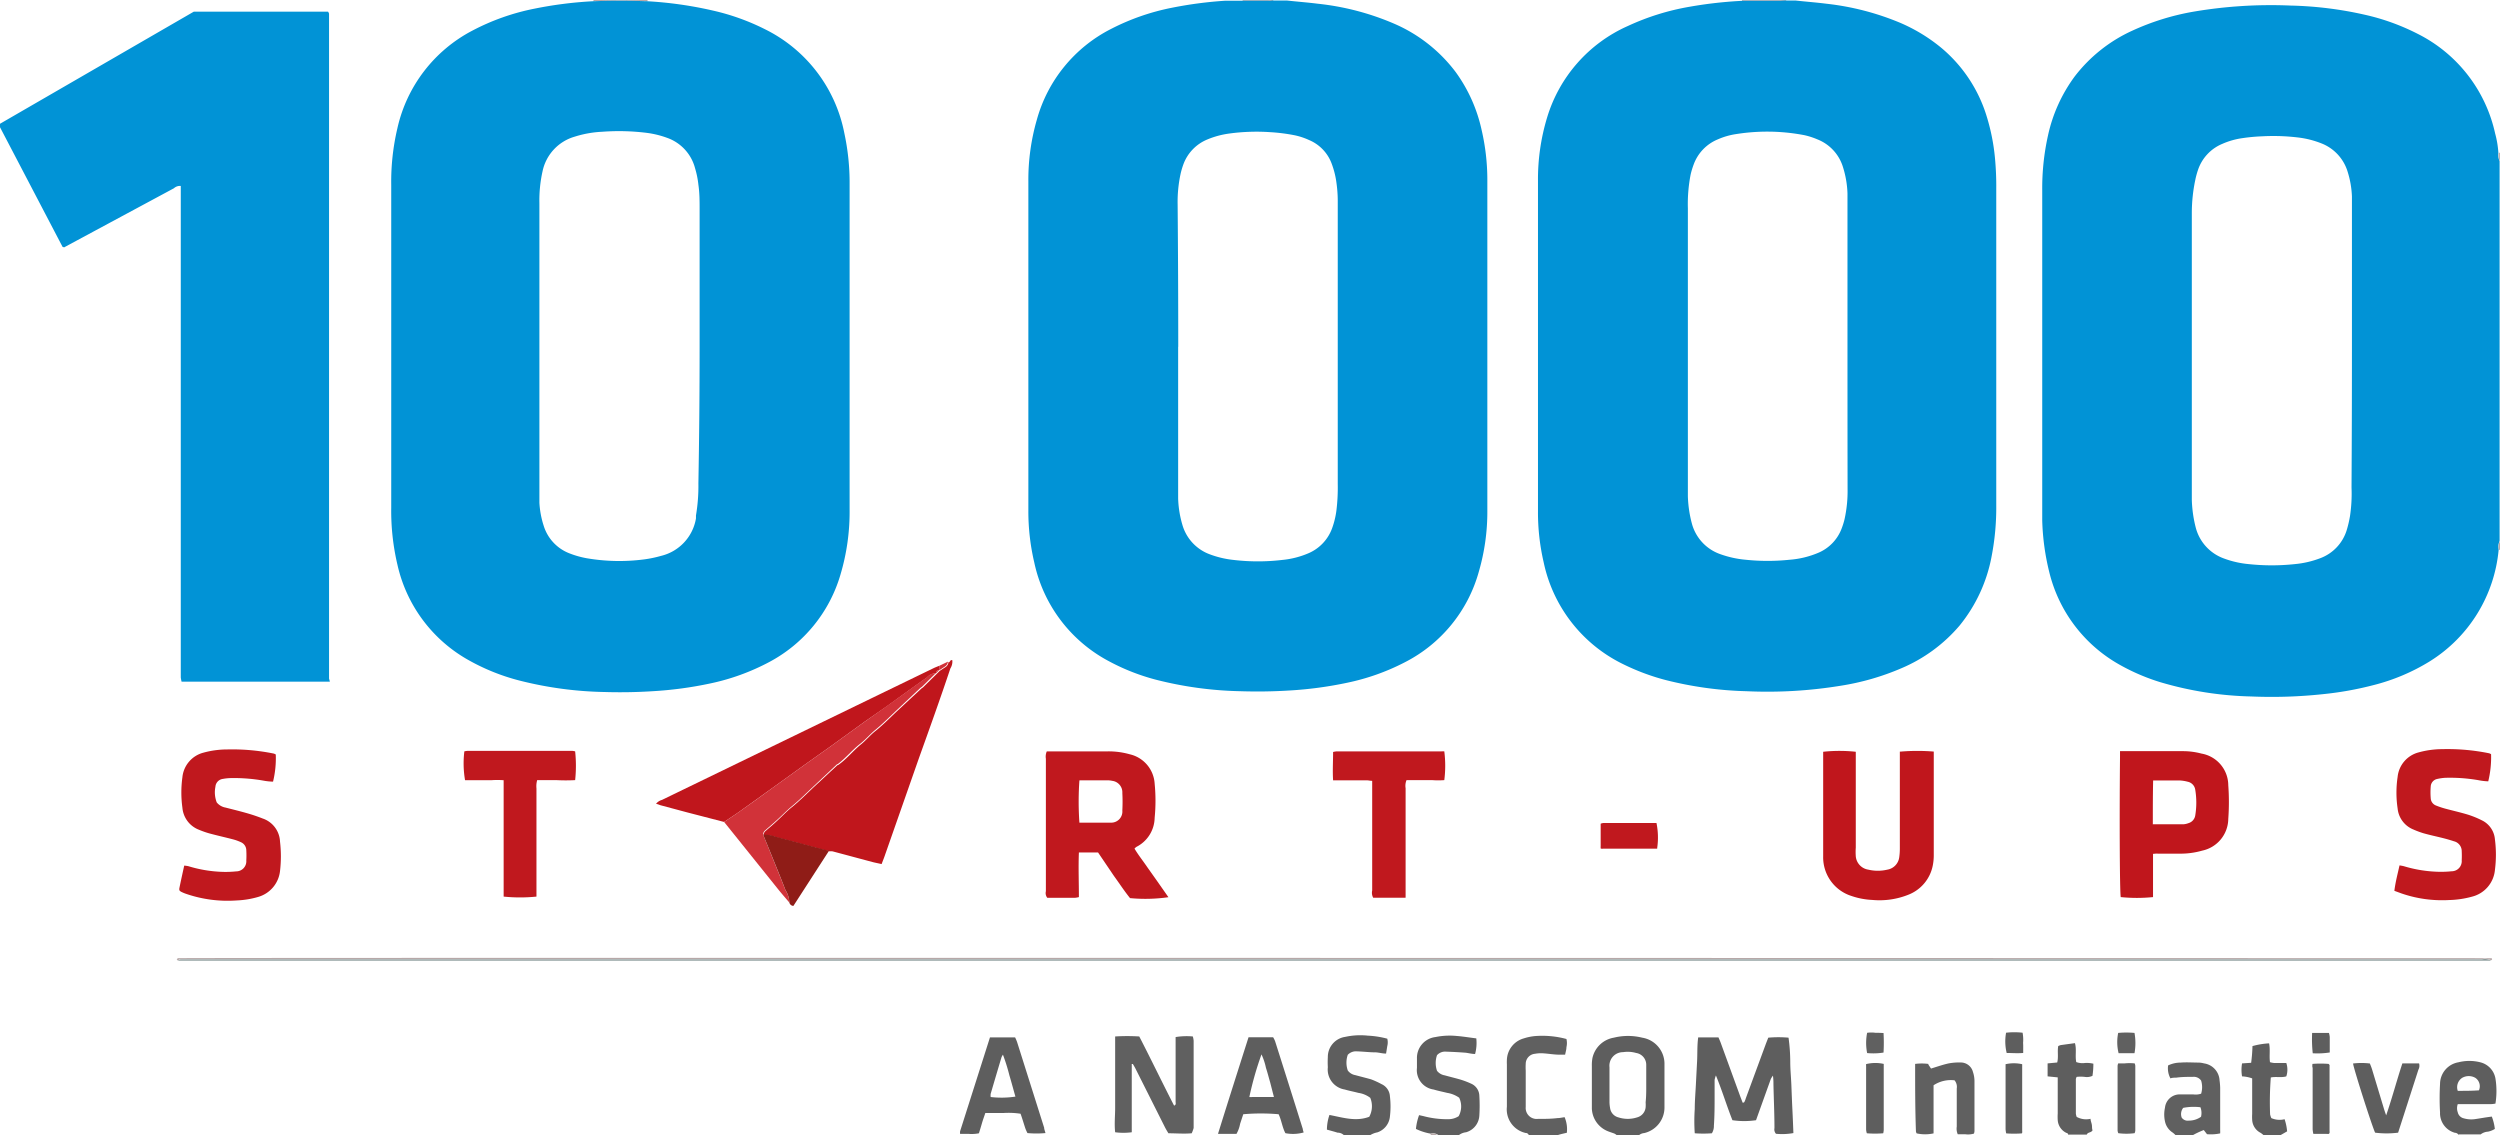 <svg id="Layer_1" data-name="Layer 1" xmlns="http://www.w3.org/2000/svg" viewBox="0 0 246.85 112.11"><defs><style>.cls-1{fill:#0193d6;}.cls-2{fill:#5e5e5e;}.cls-3{fill:#606060;}.cls-4{fill:#b7a8a8;}.cls-5{fill:#c0161c;}.cls-6{fill:#c0181e;}.cls-7{fill:#d13239;}.cls-8{fill:#7a8c8c;}.cls-9{fill:#8f1c17;}</style></defs><title>_nasscom</title><g id="XemlOV.tif"><path class="cls-1" d="M246.72 54.25a14.55 14.55 0 0 1-6.82 11.06 19.82 19.82 0 0 1-5.51 2.33 32.85 32.85 0 0 1-5 .9 47.65 47.65 0 0 1-7.08.23 34.25 34.25 0 0 1-9-1.41 20.25 20.25 0 0 1-3.92-1.67 14.38 14.38 0 0 1-7.05-9.22 23.76 23.76 0 0 1-.69-5.08v-.87-31.71a24 24 0 0 1 .56-5.39 15.25 15.25 0 0 1 2.66-5.89 15 15 0 0 1 5.67-4.5 24.41 24.41 0 0 1 6.06-1.88 45.57 45.57 0 0 1 9.59-.6 36.63 36.63 0 0 1 7.24.89 22 22 0 0 1 5.29 1.9 14.47 14.47 0 0 1 7.65 9.84 9.49 9.49 0 0 1 .32 1.92 1.43 1.43 0 0 0 .12.81v37.51a1.31 1.31 0 0 0-.09.83zm-14.49-19.59V21.2v-1.81a9.36 9.36 0 0 0-.42-2.42 4.36 4.36 0 0 0-2.61-2.82 9.17 9.17 0 0 0-2.09-.55 20.37 20.37 0 0 0-3.75-.14 17.6 17.6 0 0 0-1.94.18 7.5 7.5 0 0 0-2 .57 4.25 4.25 0 0 0-2.39 2.57 8.11 8.11 0 0 0-.27 1 15.93 15.93 0 0 0-.34 3.27v28.3a12.4 12.4 0 0 0 .4 2.79 4.42 4.42 0 0 0 2.76 3 9.48 9.48 0 0 0 2.46.56 21.29 21.29 0 0 0 4.55 0 9.41 9.41 0 0 0 2.53-.59 4.3 4.3 0 0 0 2.59-2.75 11.2 11.2 0 0 0 .33-1.41 14.93 14.93 0 0 0 .15-2.81q.04-6.71.04-13.48z"/><path class="cls-2" d="M159.65 112.1a1.07 1.07 0 0 0-.22-.16c-.2-.08-.41-.14-.61-.22a2.51 2.51 0 0 1-1.64-2.27v-.36-3.84a3.82 3.82 0 0 1 .06-.79 2.6 2.6 0 0 1 2.11-2 5.83 5.83 0 0 1 2.8 0 2.61 2.61 0 0 1 2.2 2.52v4.41a2.59 2.59 0 0 1-2 2.49.89.89 0 0 0-.57.26h-2.17zm2.9-4.92v-.94-1.08a1.18 1.18 0 0 0-1-1.19 3 3 0 0 0-1.29-.08 1.34 1.34 0 0 0-1.34 1.49v3.46a3.8 3.8 0 0 0 .06.57 1.1 1.1 0 0 0 .82.92 3 3 0 0 0 1.85 0 1.14 1.14 0 0 0 .84-1 3.59 3.59 0 0 0 0-.5c.06-.54.06-1.09.06-1.64zM132.71 112.1a.88.88 0 0 0-.64-.26c-.34-.11-.69-.2-1.05-.3a4.54 4.54 0 0 1 .25-1.45c1.34.26 2.62.68 3.93.18a2.17 2.17 0 0 0 .1-1.87 2.52 2.52 0 0 0-1.18-.49c-.44-.12-.9-.2-1.33-.33a2 2 0 0 1-1.68-2.2 8.91 8.91 0 0 1 0-1 2 2 0 0 1 1.72-2 7 7 0 0 1 2.23-.12 9.09 9.09 0 0 1 1.92.3 1.46 1.46 0 0 1 0 .73l-.12.74c-.36 0-.69-.1-1-.12-.62 0-1.25-.08-1.88-.1a1.12 1.12 0 0 0-.9.34 2.34 2.34 0 0 0 0 1.55 1.17 1.17 0 0 0 .75.46c.51.14 1 .26 1.54.41a8.29 8.29 0 0 1 1.05.48 1.4 1.4 0 0 1 .82 1.2 8.34 8.34 0 0 1 0 2 1.83 1.83 0 0 1-1.24 1.56 2.11 2.11 0 0 0-.78.32h-2.46zM141.28 111.94a5.56 5.56 0 0 1-1.47-.47 5.42 5.42 0 0 1 .31-1.36l.41.09a9.11 9.11 0 0 0 2.5.31 1.86 1.86 0 0 0 1-.3 2 2 0 0 0 .05-1.82 2.82 2.82 0 0 0-1.19-.48c-.44-.11-.9-.2-1.33-.33a1.93 1.93 0 0 1-1.65-2.14v-.94a2.07 2.07 0 0 1 1.82-2.1 7 7 0 0 1 2.09-.11c.65.05 1.29.16 1.95.24a4.15 4.15 0 0 1-.12 1.54c-.37 0-.7-.11-1-.13q-.94-.07-1.87-.1a1.07 1.07 0 0 0-.89.35 2.37 2.37 0 0 0 0 1.54 1.22 1.22 0 0 0 .76.45c.51.14 1 .26 1.53.41a8.21 8.21 0 0 1 1.08.41 1.34 1.34 0 0 1 .81 1.2 15.68 15.68 0 0 1 0 1.95 1.81 1.81 0 0 1-1.31 1.65 1.4 1.4 0 0 0-.72.29h-2a.84.84 0 0 0-.76-.15z"/><path class="cls-3" d="M150.96 112.1a.32.32 0 0 0-.32-.23 2.39 2.39 0 0 1-1.85-2.59v-4.19a4.27 4.27 0 0 1 0-.43 2.28 2.28 0 0 1 1.67-2.13 5.18 5.18 0 0 1 1.13-.23 9.21 9.21 0 0 1 3.08.29 1.73 1.73 0 0 1 0 .81c0 .23-.08.47-.13.74h-.52c-.58 0-1.15-.11-1.73-.14a3.22 3.22 0 0 0-.72.05 1 1 0 0 0-.92 1 5 5 0 0 0 0 .65V109.31a1.08 1.08 0 0 0 1.19 1.17c.65 0 1.3 0 1.95-.08.24 0 .47-.06.7-.09a3.06 3.06 0 0 1 .22 1.54c-.26.06-.54.12-.81.2a1.66 1.66 0 0 0-.3.15h-2.61z"/><path class="cls-2" d="M242.79 112.1a.46.46 0 0 0-.4-.25 2 2 0 0 1-1.46-2 24.65 24.65 0 0 1 0-2.82 2.18 2.18 0 0 1 1.82-2.14 4.37 4.37 0 0 1 2.15 0 2 2 0 0 1 1.5 1.6 7.79 7.79 0 0 1 0 2.48 3.11 3.11 0 0 1-.4.05H242.68a1.18 1.18 0 0 0 0 .81.78.78 0 0 0 .58.59 2.68 2.68 0 0 0 1.07.09c.43-.06.86-.14 1.28-.2l.43-.06a4.87 4.87 0 0 1 .3 1.22 2 2 0 0 1-.68.27 1.31 1.31 0 0 0-.72.27h-2.17zm-.11-4.39c.74 0 1.41 0 2.09-.05a1 1 0 0 0-.35-1.23 1.3 1.3 0 0 0-1.31 0 1.1 1.1 0 0 0-.43 1.28z"/><path class="cls-3" d="M214.83 112.1a2.32 2.32 0 0 0-.3-.27 1.72 1.72 0 0 1-.76-1.1 3.15 3.15 0 0 1 0-1.36 1.46 1.46 0 0 1 1.42-1.31h1.37a1.68 1.68 0 0 0 .78-.07 2.21 2.21 0 0 0 0-1.29.87.87 0 0 0-.81-.37c-.55 0-1.11 0-1.66.08-.19 0-.38 0-.56.07a2.07 2.07 0 0 1-.23-1.28 2.87 2.87 0 0 1 1.24-.28c.6-.05 1.2 0 1.81 0a2.47 2.47 0 0 1 .5.08 1.79 1.79 0 0 1 1.53 1.68 6.68 6.68 0 0 1 .06.72v4.19a3.15 3.15 0 0 1 0 .32 4.36 4.36 0 0 1-1.3.08l-.32-.41a8.58 8.58 0 0 0-1.21.58h-1.45zm.59-1.75a.72.72 0 0 0 .7.3 2.06 2.06 0 0 0 1.21-.38 1.59 1.59 0 0 0-.06-.94 5.42 5.42 0 0 0-1.7.06 1 1 0 0 0-.15.96z"/><path class="cls-2" d="M204.26 112.1a.28.28 0 0 0-.23-.24 1.51 1.51 0 0 1-.85-1.26 5.14 5.14 0 0 1 0-.65v-2.9-.67l-1-.1v-.6-.68l.95-.09c.14-.55 0-1.09.1-1.62a1.21 1.21 0 0 1 .26-.1l1.39-.19c.18.63 0 1.26.13 1.87a1.83 1.83 0 0 0 .86.09 2.76 2.76 0 0 1 .83.07 7.86 7.86 0 0 1-.09 1.2 1.34 1.34 0 0 1-.78.1 3.72 3.72 0 0 0-.78 0 .78.78 0 0 0-.08.22v3.4a1.37 1.37 0 0 0 .08.33 1.92 1.92 0 0 0 1.37.19c0 .19.1.4.13.6s0 .38.07.53c-.14.27-.48.17-.57.43h-1.74zM223.52 112.1a2 2 0 0 0-.32-.25 1.52 1.52 0 0 1-.82-1.28 4.57 4.57 0 0 1 0-.58v-2.82-.69a3.49 3.49 0 0 0-1-.2 3.75 3.75 0 0 1 0-1.28l.9-.06a16.27 16.27 0 0 0 .13-1.65 7.65 7.65 0 0 1 1.64-.27c.13.63 0 1.23.09 1.86a2.15 2.15 0 0 0 .4.08h1.21a2.09 2.09 0 0 1 0 1.32c-.49.15-1 0-1.53.11a31.42 31.42 0 0 0-.07 3.64 1.78 1.78 0 0 0 .12.37 2 2 0 0 0 1.31.11 5.1 5.1 0 0 1 .25 1.2l-.68.39h-1.63z"/><path class="cls-4" d="M58.59.12a.18.18 0 0 0 0-.13h5.36a.16.16 0 0 0 0 .13h-.14c-1.66-.07-3.32-.07-5 0zM172.01.12a.2.2 0 0 0 0-.13h4.35a.08.08 0 0 1 0 .09h-4.27zM122.71 0h3a.05.05 0 0 1 0 .08h-3a.05.05 0 0 1 0-.08zM246.72 54.25a1.31 1.31 0 0 1 .13-.81v.87zM246.84 15.93a1.43 1.43 0 0 1-.12-.81l.12-.06v.87zM141.28 111.94a.84.84 0 0 1 .69.16h-.72z"/><path class="cls-1" d="M58.59.12h.14c1.66-.07 3.32-.06 5 0h.14a38.31 38.31 0 0 1 6.55.93 22.39 22.39 0 0 1 5.16 1.86 14.53 14.53 0 0 1 7.79 10.24 23.19 23.19 0 0 1 .52 5V50.3a21.7 21.7 0 0 1-.9 6.43 14.31 14.31 0 0 1-7 8.62 22 22 0 0 1-5.89 2.14 37.35 37.35 0 0 1-5.66.76q-2.35.15-4.7.08a36.71 36.71 0 0 1-8.44-1.13 20.73 20.73 0 0 1-5.21-2.12 14.39 14.39 0 0 1-6.84-9.29 23.19 23.19 0 0 1-.62-5.67V32.6 18.26a23 23 0 0 1 .61-5.6 14.43 14.43 0 0 1 7.39-9.63A22.5 22.5 0 0 1 52.75.86a39.45 39.45 0 0 1 5.84-.74zm10.49 34.12V20.7c0-.82 0-1.64-.12-2.46a8.89 8.89 0 0 0-.33-1.63 4.34 4.34 0 0 0-2.76-3 9.19 9.19 0 0 0-2-.49 22.24 22.24 0 0 0-4.41-.11 10.53 10.53 0 0 0-2.7.48 4.52 4.52 0 0 0-3.19 3.43 13.16 13.16 0 0 0-.31 3.16v29.55a8.93 8.93 0 0 0 .42 2.27 4.26 4.26 0 0 0 2.58 2.75 9 9 0 0 0 1.67.47 19 19 0 0 0 5.63.12 11.44 11.44 0 0 0 1.7-.35 4.58 4.58 0 0 0 3.46-3.7v-.29a17.64 17.64 0 0 0 .24-3.17q.12-6.68.12-13.49zM125.73.05h1.32c1 .11 2.07.19 3.09.32a25.93 25.93 0 0 1 7.59 2 15.07 15.07 0 0 1 6 4.74 15.24 15.24 0 0 1 2.56 5.7 21.83 21.83 0 0 1 .57 4.95v32.72a21.1 21.1 0 0 1-.83 5.93 14.34 14.34 0 0 1-7.35 9 22.11 22.11 0 0 1-5.64 2 37.84 37.84 0 0 1-5.73.77q-2.42.15-4.85.07a36.5 36.5 0 0 1-8.3-1.13 21.06 21.06 0 0 1-4.83-1.92 14.42 14.42 0 0 1-7.21-9.68 22.08 22.08 0 0 1-.58-5.09V17.85a21.35 21.35 0 0 1 .83-6 14.34 14.34 0 0 1 7.35-9 22.64 22.64 0 0 1 5.92-2.07 40.14 40.14 0 0 1 5.37-.71h4.18c.23.03.38-.02.54-.02zm-9.4 34.18v14.99a10.3 10.3 0 0 0 .43 2.64 4.39 4.39 0 0 0 2.74 2.89 9.46 9.46 0 0 0 2.32.54 20.55 20.55 0 0 0 4.77 0 8.64 8.64 0 0 0 2.65-.68 4.27 4.27 0 0 0 2.3-2.47 8.23 8.23 0 0 0 .42-1.75 18.75 18.75 0 0 0 .13-2.6V20.63v-.8c0-.67-.06-1.35-.16-2a8.51 8.51 0 0 0-.44-1.67 4.05 4.05 0 0 0-2.25-2.34 6.66 6.66 0 0 0-1.44-.47 17.93 17.93 0 0 0-2.38-.3 19.88 19.88 0 0 0-4 .13 8.57 8.57 0 0 0-2.23.6 4.24 4.24 0 0 0-2.34 2.44 7.61 7.61 0 0 0-.29 1 13.11 13.11 0 0 0-.28 3q.06 7.01.06 14.03zM176.27.05h1c1 .11 2.07.19 3.09.32a26.36 26.36 0 0 1 7.26 1.88 16.69 16.69 0 0 1 4 2.42 14.21 14.21 0 0 1 4.57 6.9 20.24 20.24 0 0 1 .79 4 29.88 29.88 0 0 1 .13 3.11v31.21a25.29 25.29 0 0 1-.45 5 15.24 15.24 0 0 1-3.18 6.89 15.43 15.43 0 0 1-5.73 4.2 24.92 24.92 0 0 1-6 1.73 44.87 44.87 0 0 1-9.31.54 36 36 0 0 1-8-1.11 22.09 22.09 0 0 1-4.19-1.57 14.5 14.5 0 0 1-7.83-10.06 21.77 21.77 0 0 1-.56-5V17.85a21 21 0 0 1 .89-6.21 14.45 14.45 0 0 1 8-9.08 24.19 24.19 0 0 1 6.06-1.89 41.91 41.91 0 0 1 5.25-.59H175.76zm6.15 34.22V20.45v-1.37a9.72 9.72 0 0 0-.46-2.63 4.28 4.28 0 0 0-2.54-2.7 7.31 7.31 0 0 0-1.24-.4 19.48 19.48 0 0 0-6.76-.11 7 7 0 0 0-1.8.52 4.26 4.26 0 0 0-2.39 2.49 7.8 7.8 0 0 0-.3 1 15.18 15.18 0 0 0-.27 3.31V49a11.8 11.8 0 0 0 .4 2.71 4.41 4.41 0 0 0 2.78 3 10.06 10.06 0 0 0 2.53.56 20.79 20.79 0 0 0 4.33 0 9 9 0 0 0 2.87-.7 4.21 4.21 0 0 0 2.28-2.4 7.2 7.2 0 0 0 .28-.9 12.88 12.88 0 0 0 .3-3q-.01-6.98-.01-14zM32.57 67.31H17.93a3.39 3.39 0 0 1-.08-.42v-.65-47.88a.89.89 0 0 0-.68.23l-7.75 4.17-3.1 1.67-.09-.05a.17.17 0 0 1-.05 0L.01 12.58a.94.94 0 0 1-.06-.18.53.53 0 0 1 0-.09.14.14 0 0 1 0-.06l19.19-11.1h13.25a.73.73 0 0 1 .1.2v65.66a2.87 2.87 0 0 1 .08.3z"/><path class="cls-5" d="M93.89 65.18h.14a1.26 1.26 0 0 1-.19.82c-1 3-2.08 6-3.13 8.93l-3.39 9.68c-.08.22-.17.44-.27.71-.29-.07-.57-.12-.85-.19l-4-1.07a2.44 2.44 0 0 0-.29 0l-.62-.15c-1.54-.41-3.08-.83-4.63-1.23a3.32 3.32 0 0 0-1.26-.21.53.53 0 0 1 .22-.44c.36-.32.73-.62 1.08-.95.51-.47 1-1 1.54-1.42.78-.64 1.49-1.36 2.23-2.05l2.22-2.06h.05c.82-.56 1.43-1.35 2.21-2 .55-.43 1-1 1.54-1.41.76-.62 1.45-1.33 2.17-2l2.27-2.11c.07-.07.16-.11.23-.18l1.33-1.31.29-.29.53-.35a.65.65 0 0 0 .34-.51.06.06 0 0 1 .08 0z"/><path class="cls-6" d="M108.42 84.17h-1.89c-.06 1.49 0 2.93 0 4.41a2.45 2.45 0 0 1-.4.07h-2.72a.75.75 0 0 1-.14-.65v-6.08-7a1.3 1.3 0 0 1 .09-.73H109.42a7.64 7.64 0 0 1 2.14.29 3.17 3.17 0 0 1 2.45 2.89 17.37 17.37 0 0 1 0 3.39 3.28 3.28 0 0 1-1.8 2.86 1.21 1.21 0 0 0-.19.17c.33.56.73 1.07 1.1 1.6s.75 1.06 1.13 1.6l1.12 1.6a16 16 0 0 1-3.79.09c-.56-.69-1.05-1.45-1.59-2.19zm-1.84-7.1a30 30 0 0 0 0 4.16.13.13 0 0 0 .05 0h3.1a1.1 1.1 0 0 0 1.09-1.2 16.71 16.71 0 0 0 0-1.73 1.14 1.14 0 0 0-1-1.2 2 2 0 0 0-.43-.05h-2.78z"/><path class="cls-5" d="M187.71 74.21a19.92 19.92 0 0 1 3.23 0v10.18a5.1 5.1 0 0 1-.1 1.08 3.89 3.89 0 0 1-2.42 2.88 7.67 7.67 0 0 1-3.55.51 7.37 7.37 0 0 1-2.05-.39 4 4 0 0 1-2.8-3.9v-10-.34a15 15 0 0 1 3.22 0V83.69a5.91 5.91 0 0 0 0 .86 1.46 1.46 0 0 0 1.24 1.32 4.06 4.06 0 0 0 1.87 0 1.42 1.42 0 0 0 1.18-1.22 5.92 5.92 0 0 0 .06-.86v-9.58zM212.59 84.31v4.27a16.07 16.07 0 0 1-3.19 0c-.1-.69-.13-7.93-.07-13.88v-.53H215.52a7.1 7.1 0 0 1 1.86.24 3.19 3.19 0 0 1 2.64 3.12 23.09 23.09 0 0 1 0 3.33 3.24 3.24 0 0 1-2.57 3.13 7.75 7.75 0 0 1-2.22.3h-2.17c-.14-.02-.28.01-.47.02zm0-2.92h3a1.72 1.72 0 0 0 .49-.11.94.94 0 0 0 .68-.77 7.8 7.8 0 0 0 0-2.52.94.94 0 0 0-.74-.8 3.87 3.87 0 0 0-.85-.13H212.6c-.03 1.47-.03 2.86-.03 4.34z"/><path class="cls-6" d="M236.42 87.96c.11-.88.32-1.66.51-2.51a4.11 4.11 0 0 1 .43.08 12.91 12.91 0 0 0 3.41.55 10.1 10.1 0 0 0 1.3-.05 1 1 0 0 0 1-1.09 8.65 8.65 0 0 0 0-.87 1 1 0 0 0-.76-1c-.39-.13-.78-.24-1.18-.34-.61-.15-1.22-.28-1.82-.45a8.44 8.44 0 0 1-1-.37 2.5 2.5 0 0 1-1.57-2.09 10.56 10.56 0 0 1 0-3.1 2.79 2.79 0 0 1 2.08-2.43 8.87 8.87 0 0 1 2.36-.32 20.51 20.51 0 0 1 4.6.41.9.9 0 0 1 .19.09 10.13 10.13 0 0 1-.28 2.68 6.21 6.21 0 0 1-1-.12 16.55 16.55 0 0 0-3.24-.23 4.78 4.78 0 0 0-.78.11.8.8 0 0 0-.66.76 7 7 0 0 0 0 1.15.81.81 0 0 0 .53.72 8 8 0 0 0 .89.3c.74.2 1.5.37 2.23.59a9.18 9.18 0 0 1 1.4.57 2.29 2.29 0 0 1 1.29 1.89 11.74 11.74 0 0 1 0 3 3 3 0 0 1-2.24 2.64 9.34 9.34 0 0 1-2.28.34 12.29 12.29 0 0 1-4.7-.65zM17.71 87.9a.77.77 0 0 1 0-.2c.15-.73.31-1.46.48-2.23a2.9 2.9 0 0 1 .42.06 12.81 12.81 0 0 0 3.41.56 10.13 10.13 0 0 0 1.3-.05 1 1 0 0 0 1-1.08 8.94 8.94 0 0 0 0-1 .88.88 0 0 0-.53-.8 4.81 4.81 0 0 0-.81-.29c-.77-.2-1.54-.37-2.31-.58a8.49 8.49 0 0 1-1-.35 2.56 2.56 0 0 1-1.66-2.19 11 11 0 0 1 0-3 2.79 2.79 0 0 1 2.07-2.43 8.89 8.89 0 0 1 2.36-.32 20.51 20.51 0 0 1 4.6.41.91.91 0 0 1 .19.09 9.7 9.7 0 0 1-.27 2.68 6 6 0 0 1-1-.11 16.72 16.72 0 0 0-3.24-.24 4.86 4.86 0 0 0-.72.08.84.84 0 0 0-.73.78 2.76 2.76 0 0 0 .13 1.54 1.44 1.44 0 0 0 .87.51c.7.18 1.4.35 2.1.55.53.15 1.06.33 1.57.53a2.52 2.52 0 0 1 1.71 2.29 12.39 12.39 0 0 1 0 2.89 3 3 0 0 1-2.15 2.56 8.77 8.77 0 0 1-2.13.35 12.62 12.62 0 0 1-5.05-.67 3.77 3.77 0 0 1-.4-.17.52.52 0 0 1-.21-.17z"/><path class="cls-5" d="M71.5 81.16l-3.63-.94-2.65-.71-.44-.15a1.19 1.19 0 0 1 .59-.38l21.56-10.46 5.26-2.55c.17-.08.35-.15.53-.22v.44a.26.26 0 0 0-.29.29 1.23 1.23 0 0 0-.89.41c-1.29.91-2.57 1.84-3.86 2.77l-2.26 1.57-3.44 2.49-2.23 1.58-3.74 2.69c-.84.6-1.67 1.21-2.51 1.8-.63.47-1.32.92-2 1.37z"/><path class="cls-6" d="M56.79 74.19a13.35 13.35 0 0 1 0 2.84 17.85 17.85 0 0 1-1.86 0h-1.89a2.25 2.25 0 0 0-.07.82v10.68a16 16 0 0 1-3.24 0v-.76-9.91-.82a8 8 0 0 0-1.24 0h-2.57a9.79 9.79 0 0 1-.07-2.85 1.89 1.89 0 0 1 .32-.05h10.35a2.52 2.52 0 0 1 .27.05zM138.78 88.64h-3.19a1 1 0 0 1-.1-.71V77.1c-.2 0-.36-.05-.52-.05h-3.34c-.06-.94 0-1.85 0-2.8a2.25 2.25 0 0 1 .36-.06h10.35a2.41 2.41 0 0 1 .27 0 11.23 11.23 0 0 1 0 2.84 8 8 0 0 1-1.2 0h-2.53a1.46 1.46 0 0 0-.09.8V88.6z"/><path class="cls-2" d="M169.03 111.9a11.25 11.25 0 0 1-1.69 0 17.26 17.26 0 0 1 0-2.4c0-.8.07-1.59.11-2.38s.08-1.54.12-2.31 0-1.58.11-2.38h2c.08.19.17.38.24.58l1.88 5.16c.09.25.19.49.27.71.18 0 .18-.1.21-.16a1.79 1.79 0 0 0 .1-.27l2-5.43.22-.56a11.28 11.28 0 0 1 2 0 17.8 17.8 0 0 1 .17 2.38c0 .77.08 1.54.11 2.31s.06 1.59.1 2.39.07 1.54.1 2.34a6.24 6.24 0 0 1-1.72.07.64.64 0 0 1-.15-.56c0-1.45-.07-2.89-.1-4.34 0-.24 0-.48-.05-.84a2.3 2.3 0 0 0-.21.33l-1.22 3.4-.24.67a8 8 0 0 1-2.33 0c-.56-1.41-1-2.88-1.63-4.42a2.31 2.31 0 0 0-.13.44v1.52c0 1 0 2-.07 3a1.35 1.35 0 0 1-.2.75z"/><path class="cls-7" d="M71.5 81.16c.68-.45 1.36-.9 2-1.37.85-.59 1.68-1.2 2.51-1.8l3.74-2.69 2.23-1.58 3.44-2.49 2.23-1.58c1.29-.92 2.57-1.85 3.86-2.77a1.23 1.23 0 0 1 .89-.41l-1.33 1.31c-.07.07-.16.11-.23.18l-2.22 2.09c-.72.67-1.41 1.38-2.17 2-.54.44-1 1-1.54 1.41-.78.61-1.39 1.39-2.21 2h-.05l-2.23 2.1c-.74.69-1.45 1.41-2.23 2.05-.54.45-1 .94-1.54 1.42-.35.32-.72.63-1.08.95a.53.53 0 0 0-.22.44l.41 1c.6 1.49 1.22 3 1.8 4.48a2.4 2.4 0 0 1 .38 1.22c-.37-.44-.75-.87-1.11-1.32z"/><path class="cls-3" d="M117.67 111.9c-.77.07-1.52 0-2.3 0-.11-.18-.22-.36-.32-.55l-2.89-5.75c-.09-.19-.2-.37-.3-.54h-.11a.09.09 0 0 0 0 .06v6.37a1.42 1.42 0 0 1 0 .14.32.32 0 0 1 0 .07v.1a6.39 6.39 0 0 1-1.64 0c-.09-.83 0-1.62 0-2.41v-2.32-2.39-2.34a19.19 19.19 0 0 1 2.38 0c1.17 2.26 2.27 4.56 3.44 6.83.22-.08.15-.25.15-.37v-5.65-.75a6.64 6.64 0 0 1 1.7-.06 2.3 2.3 0 0 1 .08.42v8.62a3.54 3.54 0 0 1-.19.52z"/><path class="cls-2" d="M97.75 102.43h2.48a4.67 4.67 0 0 1 .19.44l2.68 8.48c0 .16.08.32.13.53a9.63 9.63 0 0 1-1.78 0 4.68 4.68 0 0 1-.2-.44c-.16-.48-.31-1-.48-1.47a7.83 7.83 0 0 0-1.71-.07h-1.77c-.11.34-.23.65-.33 1s-.19.64-.3 1a3.59 3.59 0 0 1-1 .06h-.86a1.09 1.09 0 0 1 0-.26zm2.51 5.84c-.2-.69-.38-1.39-.59-2.08a18.29 18.29 0 0 0-.64-2.05 1.64 1.64 0 0 0-.14.25q-.54 1.8-1.07 3.61a1.18 1.18 0 0 0 0 .32 9.25 9.25 0 0 0 2.44-.04zM120.28 111.91c1-3.22 2-6.34 3-9.49h2.43a2.58 2.58 0 0 1 .19.38q1.38 4.34 2.74 8.68c0 .11.06.23.08.34a3.89 3.89 0 0 1-1.8.07c-.31-.58-.38-1.27-.67-1.87a20.05 20.05 0 0 0-3.49 0l-.31.94a3.22 3.22 0 0 1-.36 1h-1.82zm5.52-3.54l-.38-1.48c-.14-.48-.27-1-.42-1.45a6.1 6.1 0 0 0-.44-1.33 32.06 32.06 0 0 0-1.2 4.21 1.65 1.65 0 0 0 .28 0h2.2z"/><path class="cls-4" d="M17.56 94.85l-.11-.14a.43.43 0 0 1 .14-.1c.9-.07 227.91 0 228.43 0 .08.1.06.16-.06.21a1.32 1.32 0 0 0-.91-.11H17.77a.87.87 0 0 0-.21.14z"/><path class="cls-8" d="M17.56 94.85a.87.87 0 0 1 .26-.11h227.24a1.32 1.32 0 0 1 .91.11H18.58z"/><path class="cls-3" d="M189.1 105.05a5.19 5.19 0 0 1 1.3 0c0 .09.08.17.13.25s.1.15.14.21c.58-.18 1.13-.37 1.69-.5a5.47 5.47 0 0 1 1.22-.1 1.24 1.24 0 0 1 1.23.94 2.85 2.85 0 0 1 .15.85v5a1.18 1.18 0 0 1-.05.23 2 2 0 0 1-.84.07h-.76a1.35 1.35 0 0 1-.1-.76v-3.76a1 1 0 0 0-.22-.81 3.09 3.09 0 0 0-2.07.49v4.75a3.86 3.86 0 0 1-1.67 0 .62.62 0 0 1-.07-.19c-.08-2.25-.08-4.44-.08-6.67z"/><path class="cls-2" d="M237.21 105h1.65a.83.83 0 0 1-.07.63l-1.61 5-.39 1.21a9.05 9.05 0 0 1-2.27 0c-.28-.57-2.09-6.21-2.18-6.83a6.84 6.84 0 0 1 1.66 0c.08.2.16.39.22.59l1.15 3.81c.06.21.13.41.24.72.6-1.75 1.04-3.43 1.6-5.13z"/><path class="cls-9" d="M77.94 89.11a2.4 2.4 0 0 0-.38-1.22c-.58-1.5-1.2-3-1.8-4.48l-.41-1a3.32 3.32 0 0 1 1.26.21c1.54.4 3.08.82 4.63 1.23l.62.15-3.52 5.45a.43.43 0 0 1-.4-.34z"/><path class="cls-6" d="M158.05 83.78a2.21 2.21 0 0 1 0-.26v-2.19a1.29 1.29 0 0 1 .29-.07h5.22a7.17 7.17 0 0 1 .07 2.48.21.21 0 0 1 0 .06H158.28a.47.47 0 0 1-.23-.02z"/><path class="cls-3" d="M209.15 105h.63a4.85 4.85 0 0 1 1 0 1 1 0 0 1 .06.23v6.42a1 1 0 0 1-.07.24 6.09 6.09 0 0 1-1.61 0 1 1 0 0 1-.07-.24v-6.42a1.08 1.08 0 0 1 .06-.23z"/><path class="cls-2" d="M228.33 105.05a10.13 10.13 0 0 1 1.6 0l.09.11a.15.15 0 0 1 0 .07v6.43a1 1 0 0 1 0 .21.4.4 0 0 1-.07.09 1.34 1.34 0 0 1-.24 0h-1.29a3.12 3.12 0 0 1-.07-.45v-6.07c-.05-.13-.03-.25-.02-.39zM199.64 111.91a9.87 9.87 0 0 1-1.55 0 2.89 2.89 0 0 1-.06-.42v-6.07-.34a3.67 3.67 0 0 1 1.64 0v.06a.15.15 0 0 1 0 .07v6.43a1 1 0 0 1 0 .21.55.55 0 0 1-.03.06zM186 105.05v6.53a2.23 2.23 0 0 1-.05.32 10 10 0 0 1-1.62 0 1.8 1.8 0 0 1-.07-.35v-6.28a1.15 1.15 0 0 1 0-.2 3.8 3.8 0 0 1 1.74-.02z"/><path class="cls-3" d="M209.15 101.99a9 9 0 0 1 1.61 0 5.57 5.57 0 0 1 0 2h-1.57a4.52 4.52 0 0 1-.04-2zM185.98 102a16.62 16.62 0 0 1 0 1.93 6.27 6.27 0 0 1-1.62.05 5.18 5.18 0 0 1 0-2 2.83 2.83 0 0 1 .83 0c.23-.01.48.01.79.02z"/><path class="cls-2" d="M228.3 101.99h1.66a2.22 2.22 0 0 1 .08.4v1.53a7.68 7.68 0 0 1-1.68.08 12.87 12.87 0 0 1-.06-2.01zM199.77 103.97c-.6.05-1.12 0-1.63 0a4.79 4.79 0 0 1-.06-2 7.27 7.27 0 0 1 1.63 0 3.71 3.71 0 0 1 .05 1c.02.29.01.6.01 1z"/><path class="cls-7" d="M92.73 66.19v-.44l.87-.42a.65.65 0 0 1-.34.51zM93.89 65.18l-.21.11z"/><path class="cls-5" d="M94.04 65.18v-.06.05z"/><path class="cls-7" d="M92.42 66.48a.26.26 0 0 1 .29-.29z"/></g></svg>